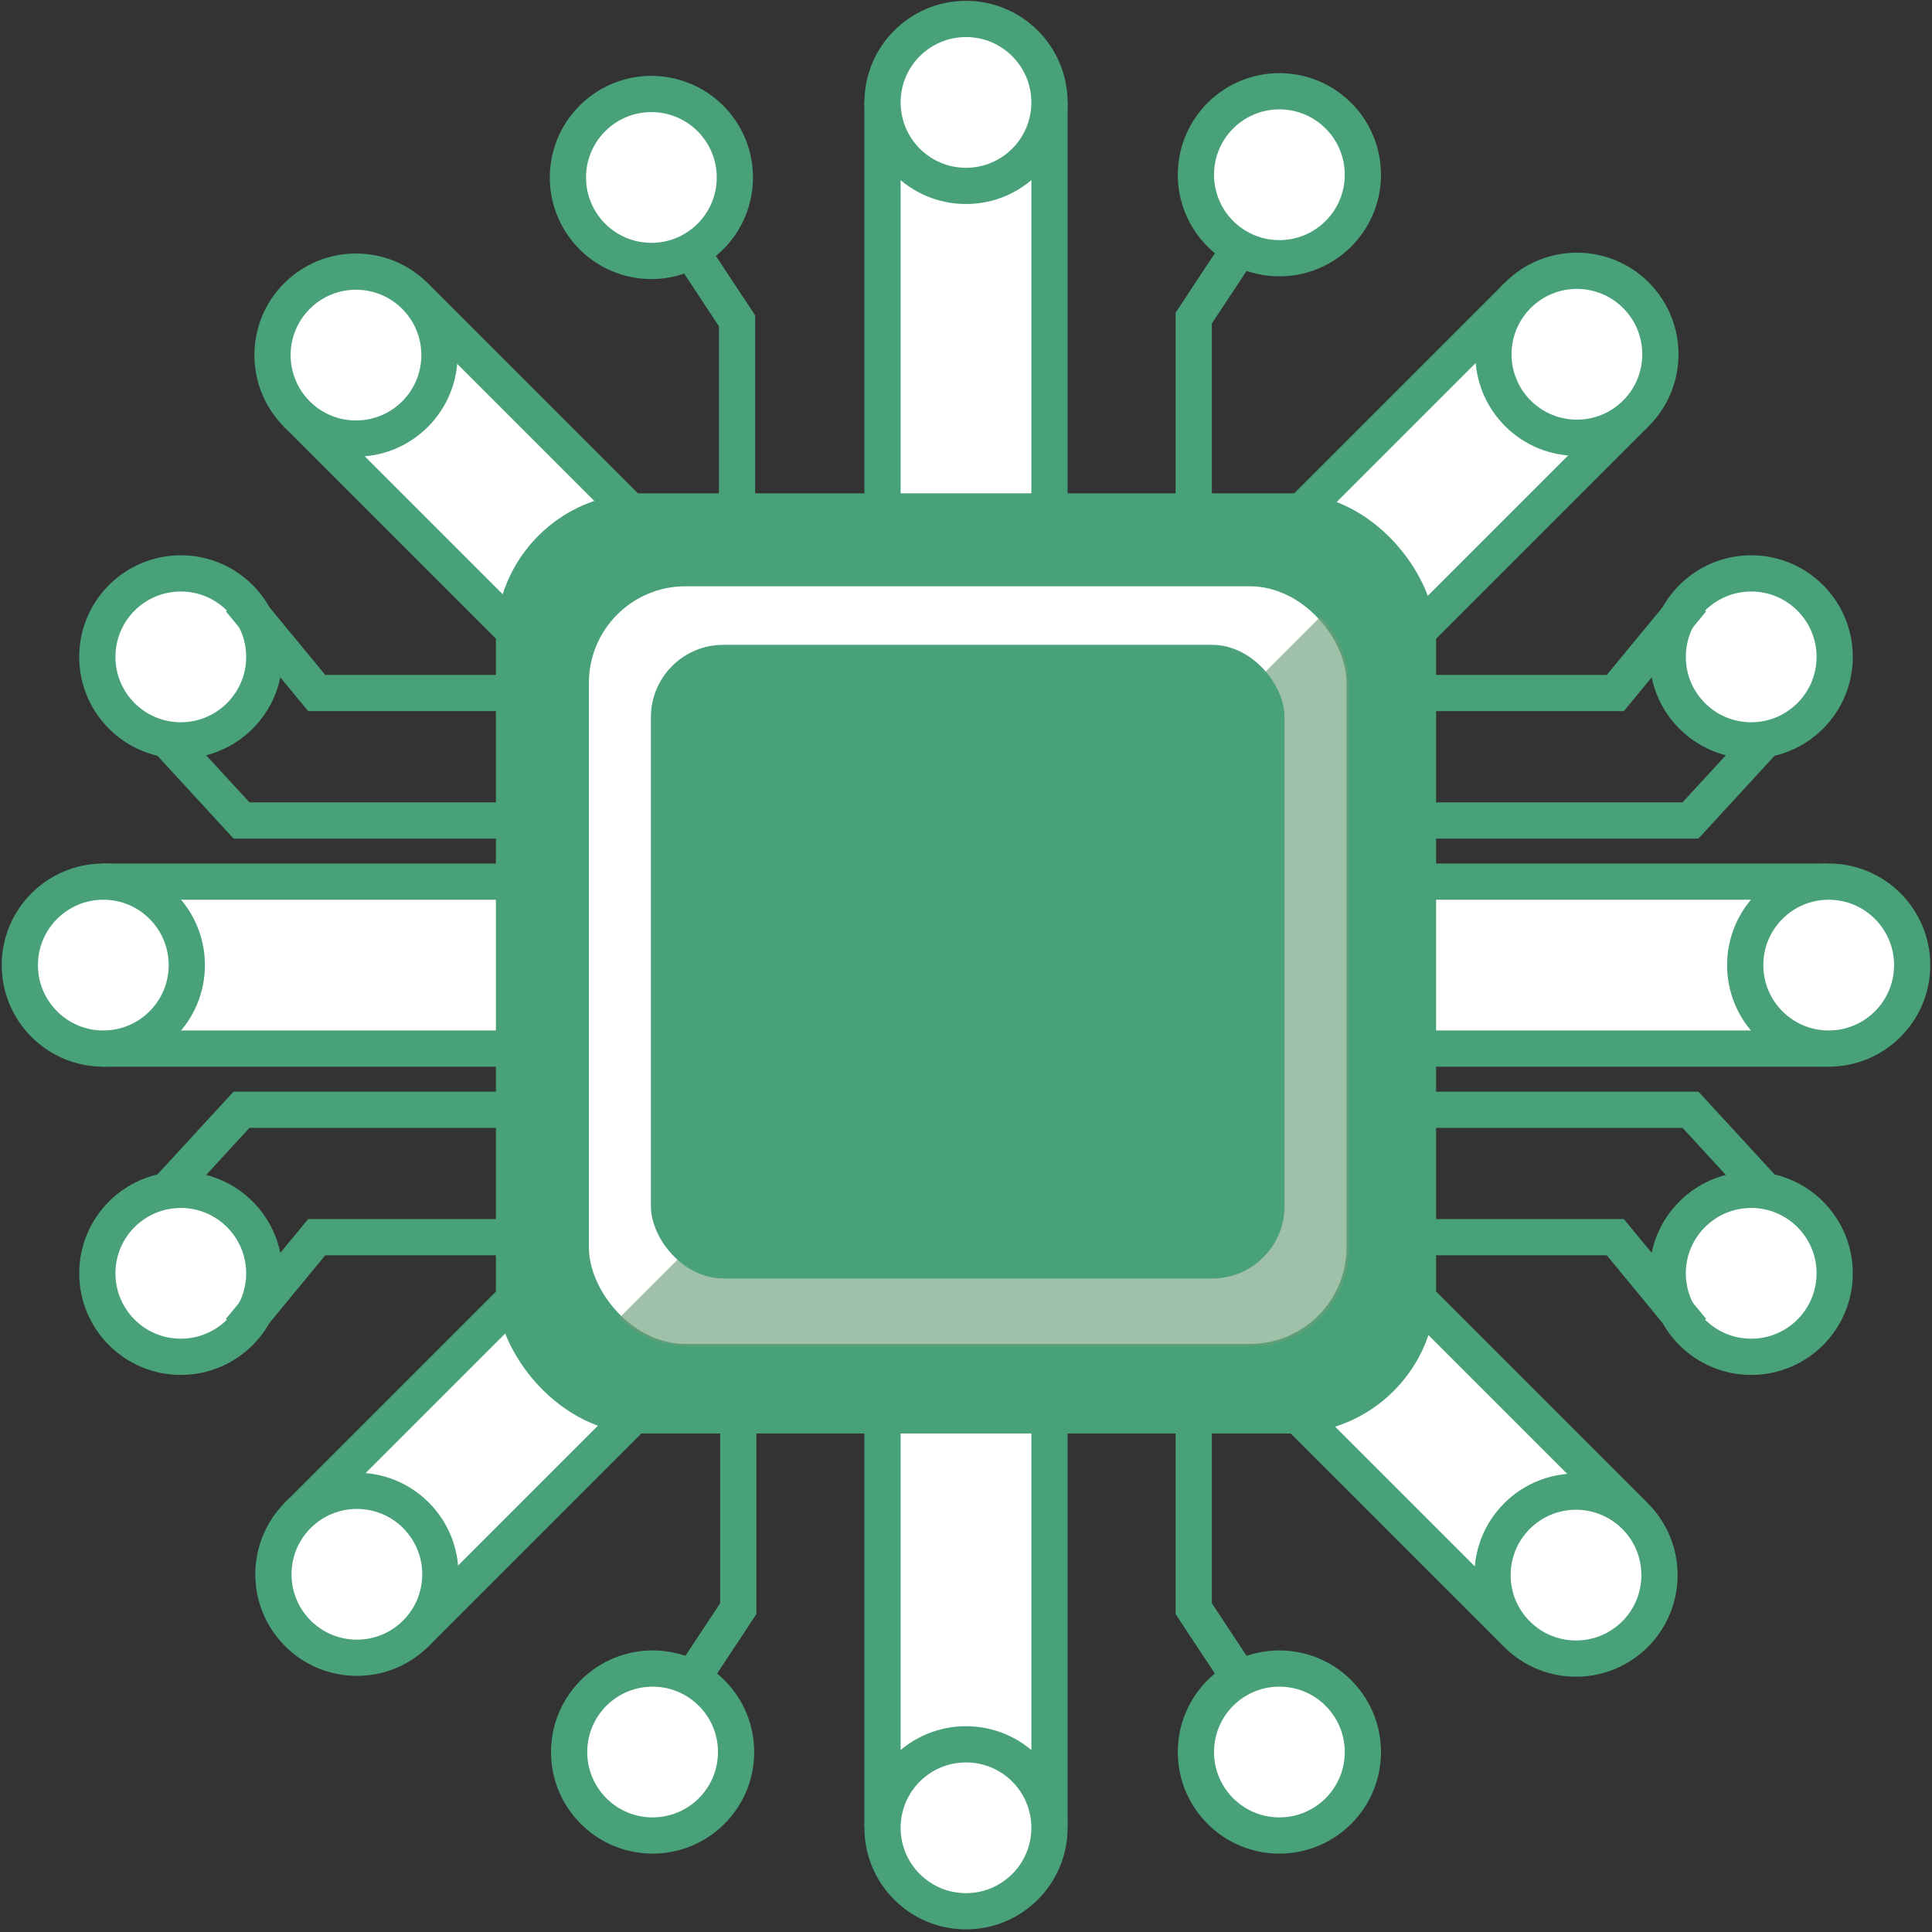 <?xml version="1.0" encoding="UTF-8"?>
<svg width="640px" height="640px" viewBox="0 0 640 640" version="1.1" xmlns="http://www.w3.org/2000/svg" xmlns:xlink="http://www.w3.org/1999/xlink">
    <rect x="0" y="0" width="640" height="640" fill="#333333" stroke="none"/>
    <!-- Generator: Sketch 62 (91390) - https://sketch.com -->
    <title>Group 4</title>
    <desc>Created with Sketch.</desc>
    <g id="Page-1" stroke="none" stroke-width="1" fill="none" fill-rule="evenodd">
        <g id="Group-4">
            <g id="line-1" transform="translate(286.346, 0.275)" fill="#FFFFFF" stroke="#48A178" stroke-width="12">
                <rect id="Rectangle" x="6" y="39.084" width="55.308" height="559.551"></rect>
                <circle id="Oval" cx="33.654" cy="33.654" r="27.654"></circle>
                <circle id="Oval" cx="33.654" cy="605.205" r="27.654"></circle>
            </g>
            <g id="line-1" transform="translate(320, 319.704) rotate(-90) translate(-320, -319.704) translate(286.346, 0.275)" fill="#FFFFFF" stroke="#48A178" stroke-width="12">
                <rect id="Rectangle" x="6" y="39.084" width="55.308" height="559.551"></rect>
                <circle id="Oval" cx="33.654" cy="33.654" r="27.654"></circle>
                <circle id="Oval" cx="33.654" cy="605.205" r="27.654"></circle>
            </g>
            <g id="line-1" transform="translate(320, 319.704) rotate(-45) translate(-320, -319.704) translate(286.346, 0.275)" fill="#FFFFFF" stroke="#48A178" stroke-width="12">
                <rect id="Rectangle" x="6" y="39.084" width="55.308" height="559.551"></rect>
                <circle id="Oval" cx="33.654" cy="33.654" r="27.654"></circle>
                <circle id="Oval" cx="33.654" cy="605.205" r="27.654"></circle>
            </g>
            <g id="line-1" transform="translate(320.296, 319.43) rotate(-135) translate(-320.296, -319.43) translate(286.641, 0)" fill="#FFFFFF" stroke="#48A178" stroke-width="12">
                <rect id="Rectangle" x="6" y="39.084" width="55.308" height="559.551"></rect>
                <circle id="Oval" cx="33.654" cy="33.654" r="27.654"></circle>
                <circle id="Oval" cx="33.654" cy="605.205" r="27.654"></circle>
            </g>
            <g id="Group" transform="translate(164.278, 163.412)">
                <rect id="Rectangle" fill="#48A178" x="0" y="0" width="311.444" height="311.444" rx="48"></rect>
                <rect id="Rectangle" fill="#FFFFFF" x="30.802" y="30.802" width="250.98" height="250.98" rx="32"></rect>
                <path d="M261.191,42.21 C270.028,42.21 278.028,45.792 283.819,51.584 L51.584,283.819 C45.792,278.028 42.21,270.028 42.21,261.191 L42.21,74.21 C42.21,56.537 56.537,42.21 74.21,42.21 L261.191,42.21 Z" id="Combined-Shape" fill-opacity="0.64" fill="#6B9E78" transform="translate(162.355, 162.355) scale(-1, -1) translate(-162.355, -162.355) "></path>
                <rect id="Rectangle" fill="#48A178" x="51.337" y="50.196" width="209.911" height="209.911" rx="24"></rect>
            </g>
            <g id="Group-2" transform="translate(26.239, 367.619)" stroke="#48A178" stroke-width="12">
                <circle id="Oval" fill="#FFFFFF" cx="33.654" cy="54.189" r="27.654"></circle>
                <polyline id="Line" stroke-linecap="square" points="137.469 2.82885624e-14 53.761 2.82885624e-14 34.225 21.253"></polyline>
                <polyline id="Line" stroke-linecap="square" points="136.821 42.21 78.68 42.21 57.041 68.449"></polyline>
            </g>
            <g id="Group-2" transform="translate(544.742, 411.54) scale(-1, 1) translate(-544.742, -411.54) translate(475.722, 367.619)" stroke="#48A178" stroke-width="12">
                <circle id="Oval" fill="#FFFFFF" cx="33.654" cy="54.189" r="27.654"></circle>
                <polyline id="Line" stroke-linecap="square" points="137.469 2.82885624e-14 53.761 2.82885624e-14 34.225 21.253"></polyline>
                <polyline id="Line" stroke-linecap="square" points="136.821 42.21 78.68 42.21 57.041 68.449"></polyline>
            </g>
            <g id="Group-2" transform="translate(544.742, 227.868) scale(-1, -1) translate(-544.742, -227.868) translate(475.722, 183.947)" stroke="#48A178" stroke-width="12">
                <circle id="Oval" fill="#FFFFFF" cx="33.654" cy="54.189" r="27.654"></circle>
                <polyline id="Line" stroke-linecap="square" points="137.469 2.82885624e-14 53.761 2.82885624e-14 34.225 21.253"></polyline>
                <polyline id="Line" stroke-linecap="square" points="136.821 42.21 78.68 42.21 57.041 68.449"></polyline>
            </g>
            <g id="Group-3" transform="translate(179.846, 22.855)" stroke="#48A178" stroke-width="12">
                <circle id="Oval" fill="#FFFFFF" transform="translate(35.936, 35.936) scale(-1, -1) rotate(-88) translate(-35.936, -35.936) " cx="35.936" cy="35.936" r="27.654"></circle>
                <polyline id="Line" stroke-linecap="square" transform="translate(57.435, 101.582) scale(-1, -1) rotate(-88) translate(-57.435, -101.582) " points="96.146 93.352 39.041 95.346 18.723 109.812"></polyline>
            </g>
            <g id="Group-3" transform="translate(423.815, 92.681) scale(-1, 1) translate(-423.815, -92.681) translate(387.879, 21.95)" stroke="#48A178" stroke-width="12">
                <circle id="Oval" fill="#FFFFFF" transform="translate(35.936, 35.936) scale(-1, -1) rotate(-88) translate(-35.936, -35.936) " cx="35.936" cy="35.936" r="27.654"></circle>
                <polyline id="Line" stroke-linecap="square" transform="translate(57.435, 101.582) scale(-1, -1) rotate(-88) translate(-57.435, -101.582) " points="96.146 93.352 39.041 95.346 18.723 109.812"></polyline>
            </g>
            <g id="Group-3" transform="translate(423.815, 545.587) scale(-1, -1) translate(-423.815, -545.587) translate(387.879, 474.856)" stroke="#48A178" stroke-width="12">
                <circle id="Oval" fill="#FFFFFF" transform="translate(35.936, 35.936) scale(-1, -1) rotate(-88) translate(-35.936, -35.936) " cx="35.936" cy="35.936" r="27.654"></circle>
                <polyline id="Line" stroke-linecap="square" transform="translate(57.435, 101.582) scale(-1, -1) rotate(-88) translate(-57.435, -101.582) " points="96.146 93.352 39.041 95.346 18.723 109.812"></polyline>
            </g>
            <g id="Group-3" transform="translate(216.185, 545.587) scale(1, -1) translate(-216.185, -545.587) translate(180.25, 474.856)" stroke="#48A178" stroke-width="12">
                <circle id="Oval" fill="#FFFFFF" transform="translate(35.936, 35.936) scale(-1, -1) rotate(-88) translate(-35.936, -35.936) " cx="35.936" cy="35.936" r="27.654"></circle>
                <polyline id="Line" stroke-linecap="square" transform="translate(57.435, 101.582) scale(-1, -1) rotate(-88) translate(-57.435, -101.582) " points="96.146 93.352 39.041 95.346 18.723 109.812"></polyline>
            </g>
            <g id="Group-2" transform="translate(95.258, 227.868) scale(1, -1) translate(-95.258, -227.868) translate(26.239, 183.947)" stroke="#48A178" stroke-width="12">
                <circle id="Oval" fill="#FFFFFF" cx="33.654" cy="54.189" r="27.654"></circle>
                <polyline id="Line" stroke-linecap="square" points="137.469 2.82885624e-14 53.761 2.82885624e-14 34.225 21.253"></polyline>
                <polyline id="Line" stroke-linecap="square" points="136.821 42.21 78.68 42.21 57.041 68.449"></polyline>
            </g>
        </g>
    </g>
</svg>